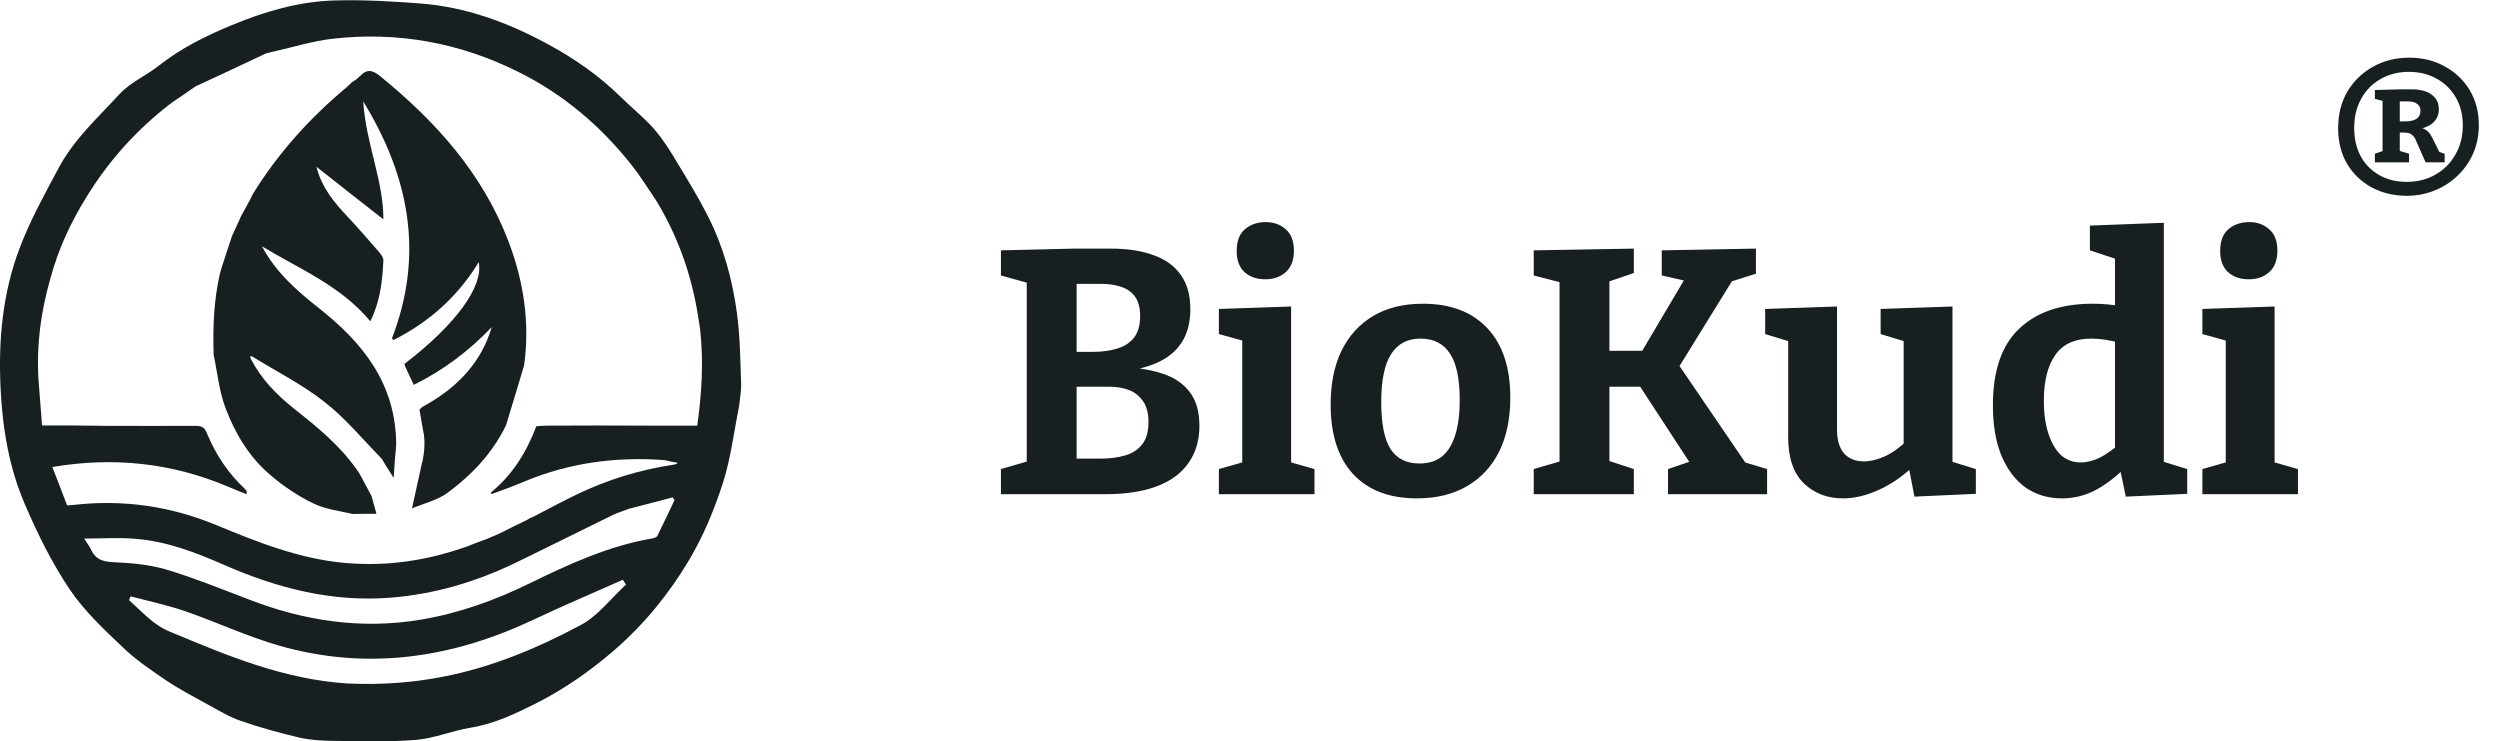 <svg width="172" height="51" viewBox="0 0 172 51" fill="none" xmlns="http://www.w3.org/2000/svg">
<path d="M50.864 27.854C50.497 29.697 50.28 31.54 49.723 33.272C49.139 35.074 48.392 36.876 47.428 38.499C46.042 40.837 44.331 42.941 42.253 44.742C40.596 46.173 38.817 47.41 36.888 48.387C35.462 49.102 34.009 49.803 32.379 50.065C31.116 50.271 29.894 50.794 28.644 50.904C26.743 51.055 24.814 50.986 22.899 50.972C22.125 50.959 21.323 50.917 20.563 50.739C19.218 50.422 17.874 50.051 16.57 49.597C15.755 49.322 15.008 48.855 14.247 48.442C13.297 47.919 12.319 47.41 11.422 46.805C10.39 46.104 9.331 45.389 8.434 44.522C7.144 43.298 5.813 42.047 4.821 40.589C3.599 38.774 2.608 36.779 1.738 34.758C0.638 32.227 0.176 29.532 0.041 26.74C-0.122 23.412 0.176 20.18 1.345 17.085C2.064 15.187 3.056 13.386 4.02 11.584C5.066 9.604 6.723 8.104 8.203 6.495C8.95 5.67 10.064 5.203 10.947 4.501C12.468 3.305 14.166 2.466 15.931 1.737C18.213 0.788 20.563 0.1 23.021 0.031C24.977 -0.024 26.946 0.086 28.902 0.238C32.026 0.472 34.905 1.531 37.649 3.016C39.523 4.02 41.248 5.23 42.769 6.729C43.503 7.458 44.331 8.104 45.01 8.888C45.621 9.59 46.124 10.401 46.599 11.199C47.333 12.409 48.08 13.633 48.718 14.898C49.778 16.989 50.389 19.231 50.701 21.541C50.918 23.123 50.932 24.718 50.986 26.313C51.014 26.795 50.918 27.304 50.864 27.854ZM46.165 31.76C45.988 31.718 45.812 31.663 45.635 31.65C42.362 31.416 39.197 31.842 36.155 33.094C35.408 33.41 34.647 33.699 33.832 33.988C33.805 33.988 33.792 33.988 33.778 33.877C35.231 32.695 36.196 31.168 36.902 29.325C37.146 29.312 37.391 29.284 37.649 29.284C39.985 29.27 42.307 29.27 44.766 29.284C45.839 29.284 46.912 29.284 47.971 29.284C48.283 27.029 48.419 24.856 48.161 22.6C48.12 22.311 48.066 22.023 48.026 21.734C47.577 18.928 46.667 16.301 45.146 13.798C44.589 12.987 44.073 12.134 43.462 11.364C41.33 8.668 38.763 6.495 35.707 4.969C31.646 2.933 27.34 2.149 22.831 2.672C21.432 2.837 20.074 3.277 18.621 3.594C18.553 3.621 18.471 3.635 18.295 3.676C16.706 4.432 15.117 5.175 13.446 5.945C12.916 6.317 12.387 6.688 11.803 7.073C11.789 7.101 11.789 7.114 11.68 7.169C9.412 8.93 7.497 11.02 5.935 13.578C4.862 15.311 4.007 17.14 3.45 19.217C2.825 21.431 2.499 23.687 2.648 26.121C2.73 27.18 2.811 28.225 2.893 29.27C4.4 29.27 5.772 29.27 7.28 29.298C9.331 29.298 11.382 29.312 13.446 29.298C13.853 29.298 14.071 29.38 14.234 29.807C14.845 31.278 15.701 32.571 16.869 33.657C16.964 33.74 17.004 33.877 16.964 34.001C16.543 33.836 16.135 33.671 15.714 33.492C11.83 31.842 7.809 31.416 3.599 32.131C3.952 33.039 4.292 33.905 4.618 34.772C4.794 34.758 4.903 34.744 5.012 34.744C8.421 34.345 11.721 34.813 14.899 36.133C17.765 37.316 20.617 38.457 23.755 38.732C26.62 38.98 29.364 38.581 32.148 37.591C32.569 37.426 32.977 37.261 33.493 37.082C33.764 36.958 34.05 36.834 34.416 36.683C34.987 36.394 35.544 36.105 36.196 35.803C36.345 35.707 36.494 35.624 36.739 35.528C37.717 35.019 38.695 34.496 39.686 34.015C41.778 33.011 43.978 32.324 46.368 31.966C46.45 31.938 46.518 31.925 46.599 31.897C46.599 31.87 46.586 31.856 46.586 31.828C46.45 31.801 46.355 31.801 46.165 31.76ZM43.272 35.005C42.892 35.157 42.498 35.267 42.131 35.445C39.917 36.532 37.717 37.632 35.503 38.705C32.746 40.039 29.866 40.892 26.811 41.125C22.817 41.428 19.069 40.465 15.429 38.87C13.46 38.003 11.449 37.233 9.29 37.068C8.163 36.972 7.022 37.054 5.786 37.054C5.99 37.371 6.166 37.591 6.275 37.838C6.587 38.498 7.076 38.636 7.782 38.677C9.018 38.732 10.281 38.842 11.449 39.186C13.364 39.764 15.225 40.52 17.099 41.235C20.93 42.721 24.841 43.312 28.916 42.638C31.564 42.198 34.063 41.304 36.467 40.121C39.17 38.801 41.9 37.55 44.888 37.041C45.01 37.013 45.187 36.958 45.228 36.862C45.635 36.05 46.015 35.225 46.409 34.4C46.368 34.345 46.314 34.276 46.273 34.221C45.323 34.483 44.345 34.717 43.272 35.005ZM23.945 47.025C26.145 47.122 28.318 46.984 30.478 46.558C33.832 45.911 36.956 44.605 39.944 43.01C41.139 42.377 42.036 41.167 43.068 40.218C43 40.108 42.919 39.998 42.851 39.888C40.813 40.795 38.763 41.662 36.752 42.611C31.102 45.292 25.249 46.159 19.177 44.412C16.991 43.78 14.913 42.803 12.767 42.061C11.531 41.634 10.241 41.359 8.978 41.029C8.95 41.112 8.91 41.208 8.882 41.29C9.765 42.074 10.512 42.968 11.667 43.45C15.592 45.086 19.503 46.75 23.945 47.025Z" fill="#171F20"/>
<path d="M29.174 29.958C29.16 29.848 29.16 29.917 29.052 29.298C28.97 28.83 28.902 28.445 28.861 28.184C28.957 28.074 29.038 28.005 29.16 27.936C29.269 27.895 29.323 27.84 29.432 27.785C31.564 26.547 33.126 24.883 33.833 22.504C32.271 24.14 30.505 25.474 28.468 26.478C28.25 26.011 28.06 25.626 27.884 25.227C27.856 25.172 27.843 25.103 27.829 25.034C31.347 22.339 33.276 19.712 32.936 18.034C31.496 20.413 29.513 22.16 27.069 23.398C27.014 23.343 26.987 23.329 26.974 23.26C29.188 17.498 28.169 12.175 24.991 6.977C25.167 9.851 26.39 12.437 26.376 15.091C24.841 13.895 23.306 12.684 21.772 11.474C22.139 12.932 23.021 13.963 23.958 14.954C24.705 15.751 25.412 16.576 26.131 17.401C26.254 17.553 26.39 17.759 26.376 17.938C26.308 19.341 26.159 20.73 25.48 22.105C23.429 19.643 20.59 18.502 18.023 16.948C18.96 18.708 20.373 19.959 21.867 21.142C24.923 23.535 27.245 26.368 27.259 30.604C27.191 31.347 27.137 32.021 27.082 32.874C26.729 32.324 26.498 31.966 26.267 31.567C24.95 30.219 23.755 28.761 22.301 27.634C20.78 26.437 19.015 25.557 17.331 24.512C17.263 24.512 17.235 24.526 17.195 24.526C17.222 24.567 17.235 24.608 17.263 24.704C17.996 26.107 19.042 27.166 20.21 28.101C21.867 29.408 23.497 30.728 24.719 32.557C25.018 33.107 25.29 33.616 25.561 34.125C25.67 34.51 25.778 34.895 25.901 35.349C25.33 35.349 24.828 35.349 24.271 35.363C23.32 35.143 22.369 35.033 21.554 34.634C20.509 34.125 19.517 33.465 18.634 32.709C17.168 31.485 16.176 29.834 15.511 28.06C15.076 26.919 14.967 25.667 14.696 24.402C14.641 22.504 14.709 20.675 15.13 18.818C15.212 18.502 15.307 18.24 15.415 17.897C15.619 17.291 15.782 16.769 15.959 16.246C16.095 15.957 16.217 15.669 16.393 15.297C16.475 15.118 16.529 15.008 16.57 14.898C16.76 14.555 16.95 14.197 17.181 13.784C17.276 13.592 17.331 13.468 17.398 13.344C19.123 10.553 21.283 8.146 23.85 6C24.013 5.849 24.121 5.753 24.216 5.656C24.298 5.601 24.393 5.546 24.529 5.45C24.651 5.34 24.733 5.271 24.8 5.203C25.262 4.721 25.656 4.831 26.159 5.244C29.975 8.352 33.194 11.914 34.987 16.618C36.019 19.341 36.467 22.146 36.06 25.131C35.652 26.534 35.231 27.867 34.81 29.27C33.86 31.209 32.447 32.681 30.79 33.905C30.098 34.414 29.201 34.62 28.345 34.978C28.603 33.795 29.038 31.828 29.038 31.828C29.052 31.828 29.282 30.907 29.174 29.958Z" fill="#171F20"/>
<path d="M76.832 25.6L77.048 25.264C78.168 25.28 79.136 25.424 79.952 25.696C80.768 25.952 81.4 26.376 81.848 26.968C82.296 27.544 82.52 28.32 82.52 29.296C82.52 30.288 82.272 31.136 81.776 31.84C81.296 32.544 80.576 33.08 79.616 33.448C78.656 33.816 77.464 34 76.04 34H68.864V32.272L71.096 31.624L70.64 32.32V18.88L71.192 19.6L68.864 18.952V17.224L73.928 17.104H76.4C77.568 17.104 78.56 17.256 79.376 17.56C80.192 17.848 80.816 18.304 81.248 18.928C81.68 19.536 81.896 20.32 81.896 21.28C81.896 22.592 81.472 23.608 80.624 24.328C79.792 25.032 78.528 25.456 76.832 25.6ZM75.728 19.528H73.544L74.072 19V24.688L73.544 24.208H75.2C75.808 24.208 76.352 24.136 76.832 23.992C77.328 23.848 77.72 23.6 78.008 23.248C78.296 22.88 78.44 22.384 78.44 21.76C78.44 21.168 78.32 20.712 78.08 20.392C77.84 20.072 77.512 19.848 77.096 19.72C76.696 19.592 76.24 19.528 75.728 19.528ZM75.728 31.552C76.352 31.552 76.912 31.48 77.408 31.336C77.904 31.192 78.296 30.936 78.584 30.568C78.872 30.2 79.016 29.696 79.016 29.056C79.016 28.432 78.888 27.944 78.632 27.592C78.376 27.224 78.048 26.968 77.648 26.824C77.248 26.68 76.808 26.608 76.328 26.608H73.544L74.072 26.008V32.104L73.544 31.552H75.728ZM88.828 32.032L88.588 31.744L90.436 32.272V34H83.86V32.272L85.708 31.744L85.468 32.032V23.272L85.684 23.488L83.86 22.984V21.256L88.828 21.088V32.032ZM87.052 19.216C86.46 19.216 85.98 19.048 85.612 18.712C85.26 18.376 85.084 17.896 85.084 17.272C85.084 16.6 85.268 16.104 85.636 15.784C86.02 15.448 86.5 15.28 87.076 15.28C87.636 15.28 88.1 15.448 88.468 15.784C88.836 16.104 89.02 16.592 89.02 17.248C89.02 17.904 88.828 18.4 88.444 18.736C88.076 19.056 87.612 19.216 87.052 19.216ZM97.909 20.896C99.797 20.896 101.269 21.456 102.325 22.576C103.381 23.696 103.909 25.288 103.909 27.352C103.909 28.792 103.653 30.032 103.141 31.072C102.629 32.096 101.893 32.888 100.933 33.448C99.973 34.008 98.821 34.288 97.477 34.288C95.589 34.288 94.125 33.728 93.085 32.608C92.061 31.488 91.549 29.896 91.549 27.832C91.549 26.392 91.797 25.16 92.293 24.136C92.805 23.096 93.533 22.296 94.477 21.736C95.421 21.176 96.565 20.896 97.909 20.896ZM97.741 23.296C96.829 23.296 96.149 23.656 95.701 24.376C95.253 25.08 95.029 26.176 95.029 27.664C95.029 29.152 95.245 30.232 95.677 30.904C96.109 31.56 96.765 31.888 97.645 31.888C98.285 31.888 98.805 31.728 99.205 31.408C99.605 31.088 99.909 30.6 100.117 29.944C100.325 29.288 100.429 28.48 100.429 27.52C100.429 26.064 100.205 25 99.757 24.328C99.309 23.64 98.637 23.296 97.741 23.296ZM120.448 32.368L119.512 31.648L121.576 32.272V34H114.76V32.272L116.584 31.648L116.512 32.224L112.408 25.936L113.32 26.608H110.2L110.728 25.912V32.32L110.296 31.576L112.408 32.272V34H105.52V32.272L107.656 31.648L107.296 32.32V18.856L107.656 19.504L105.52 18.952V17.224L112.408 17.104V18.784L110.296 19.504L110.728 18.784V24.688L110.2 24.136H113.56L112.672 24.664L116.08 18.904L116.344 19.408L114.328 18.952V17.224L120.808 17.104V18.832L118.672 19.504L119.416 18.928L115.264 25.648V24.76L120.448 32.368ZM126.795 34.288C125.723 34.288 124.827 33.944 124.107 33.256C123.387 32.552 123.027 31.496 123.027 30.088V23.08L123.339 23.56L121.443 22.984V21.256L126.387 21.088V29.536C126.387 30.288 126.555 30.848 126.891 31.216C127.227 31.568 127.675 31.744 128.235 31.744C128.667 31.744 129.139 31.632 129.651 31.408C130.179 31.168 130.699 30.8 131.211 30.304L130.971 30.904V23.008L131.283 23.56L129.387 22.984V21.256L134.331 21.088V32.224L133.923 31.648L135.939 32.272V33.976L131.715 34.168L131.259 31.816L131.739 31.984C130.939 32.752 130.107 33.328 129.243 33.712C128.395 34.096 127.579 34.288 126.795 34.288ZM141.864 34.288C140.936 34.288 140.112 34.048 139.392 33.568C138.688 33.072 138.128 32.344 137.712 31.384C137.312 30.424 137.112 29.256 137.112 27.88C137.112 25.512 137.712 23.76 138.912 22.624C140.112 21.472 141.8 20.896 143.976 20.896C144.328 20.896 144.68 20.912 145.032 20.944C145.384 20.976 145.752 21.032 146.136 21.112L145.512 21.496V17.536L145.752 17.872L143.784 17.224V15.52L148.872 15.328V32.128L148.464 31.648L150.48 32.272V33.976L146.256 34.168L145.824 32.104L146.16 32.224C145.456 32.912 144.752 33.432 144.048 33.784C143.36 34.12 142.632 34.288 141.864 34.288ZM143.16 31.816C143.576 31.816 144.016 31.704 144.48 31.48C144.944 31.24 145.424 30.896 145.92 30.448L145.512 31.456V22.84L145.92 23.608C145.168 23.4 144.488 23.296 143.88 23.296C142.744 23.296 141.912 23.68 141.384 24.448C140.872 25.2 140.616 26.24 140.616 27.568C140.616 28.432 140.72 29.184 140.928 29.824C141.136 30.464 141.424 30.96 141.792 31.312C142.176 31.648 142.632 31.816 143.16 31.816ZM156.492 32.032L156.252 31.744L158.1 32.272V34H151.524V32.272L153.372 31.744L153.132 32.032V23.272L153.348 23.488L151.524 22.984V21.256L156.492 21.088V32.032ZM154.716 19.216C154.124 19.216 153.644 19.048 153.276 18.712C152.924 18.376 152.748 17.896 152.748 17.272C152.748 16.6 152.932 16.104 153.3 15.784C153.684 15.448 154.164 15.28 154.74 15.28C155.3 15.28 155.764 15.448 156.132 15.784C156.5 16.104 156.684 16.592 156.684 17.248C156.684 17.904 156.492 18.4 156.108 18.736C155.74 19.056 155.276 19.216 154.716 19.216Z" fill="#171F20"/>
<path d="M163.392 11.168V10.576L164.096 10.336L163.92 10.592V6.736L164.16 7.008L163.392 6.8V6.192L165.248 6.144H165.888C166.507 6.144 166.976 6.267 167.296 6.512C167.627 6.747 167.792 7.088 167.792 7.536C167.792 7.899 167.659 8.203 167.392 8.448C167.125 8.693 166.704 8.853 166.128 8.928L166.208 8.752C166.517 8.763 166.752 8.827 166.912 8.944C167.072 9.051 167.211 9.221 167.328 9.456L167.888 10.576L167.504 10.352L168.192 10.576V11.168H166.88L166.24 9.712C166.165 9.52 166.08 9.387 165.984 9.312C165.899 9.227 165.803 9.173 165.696 9.152C165.589 9.131 165.461 9.12 165.312 9.12H164.912L165.104 8.928V10.592L164.944 10.336L165.744 10.576V11.168H163.392ZM165.104 8.544L164.912 8.352H165.456C165.808 8.352 166.075 8.293 166.256 8.176C166.437 8.048 166.528 7.861 166.528 7.616C166.528 7.413 166.453 7.259 166.304 7.152C166.165 7.035 165.947 6.976 165.648 6.976H164.912L165.104 6.768V8.544ZM165.552 13.472C164.635 13.461 163.824 13.259 163.12 12.864C162.416 12.469 161.861 11.925 161.456 11.232C161.061 10.539 160.864 9.733 160.864 8.816C160.864 7.877 161.072 7.045 161.488 6.32C161.915 5.595 162.496 5.024 163.232 4.608C163.979 4.181 164.816 3.968 165.744 3.968C166.672 3.968 167.493 4.171 168.208 4.576C168.933 4.971 169.504 5.515 169.92 6.208C170.336 6.901 170.544 7.707 170.544 8.624C170.544 9.307 170.416 9.947 170.16 10.544C169.904 11.131 169.547 11.643 169.088 12.08C168.64 12.517 168.112 12.859 167.504 13.104C166.907 13.349 166.256 13.472 165.552 13.472ZM165.584 12.512C166.32 12.512 166.976 12.347 167.552 12.016C168.139 11.685 168.597 11.227 168.928 10.64C169.269 10.053 169.44 9.387 169.44 8.64C169.44 7.893 169.28 7.248 168.96 6.704C168.64 6.149 168.197 5.717 167.632 5.408C167.077 5.099 166.443 4.944 165.728 4.944C165.003 4.944 164.352 5.109 163.776 5.44C163.211 5.76 162.768 6.213 162.448 6.8C162.128 7.376 161.968 8.043 161.968 8.8C161.968 9.536 162.117 10.187 162.416 10.752C162.725 11.307 163.152 11.739 163.696 12.048C164.24 12.357 164.869 12.512 165.584 12.512Z" fill="#171F20"/>
</svg>
